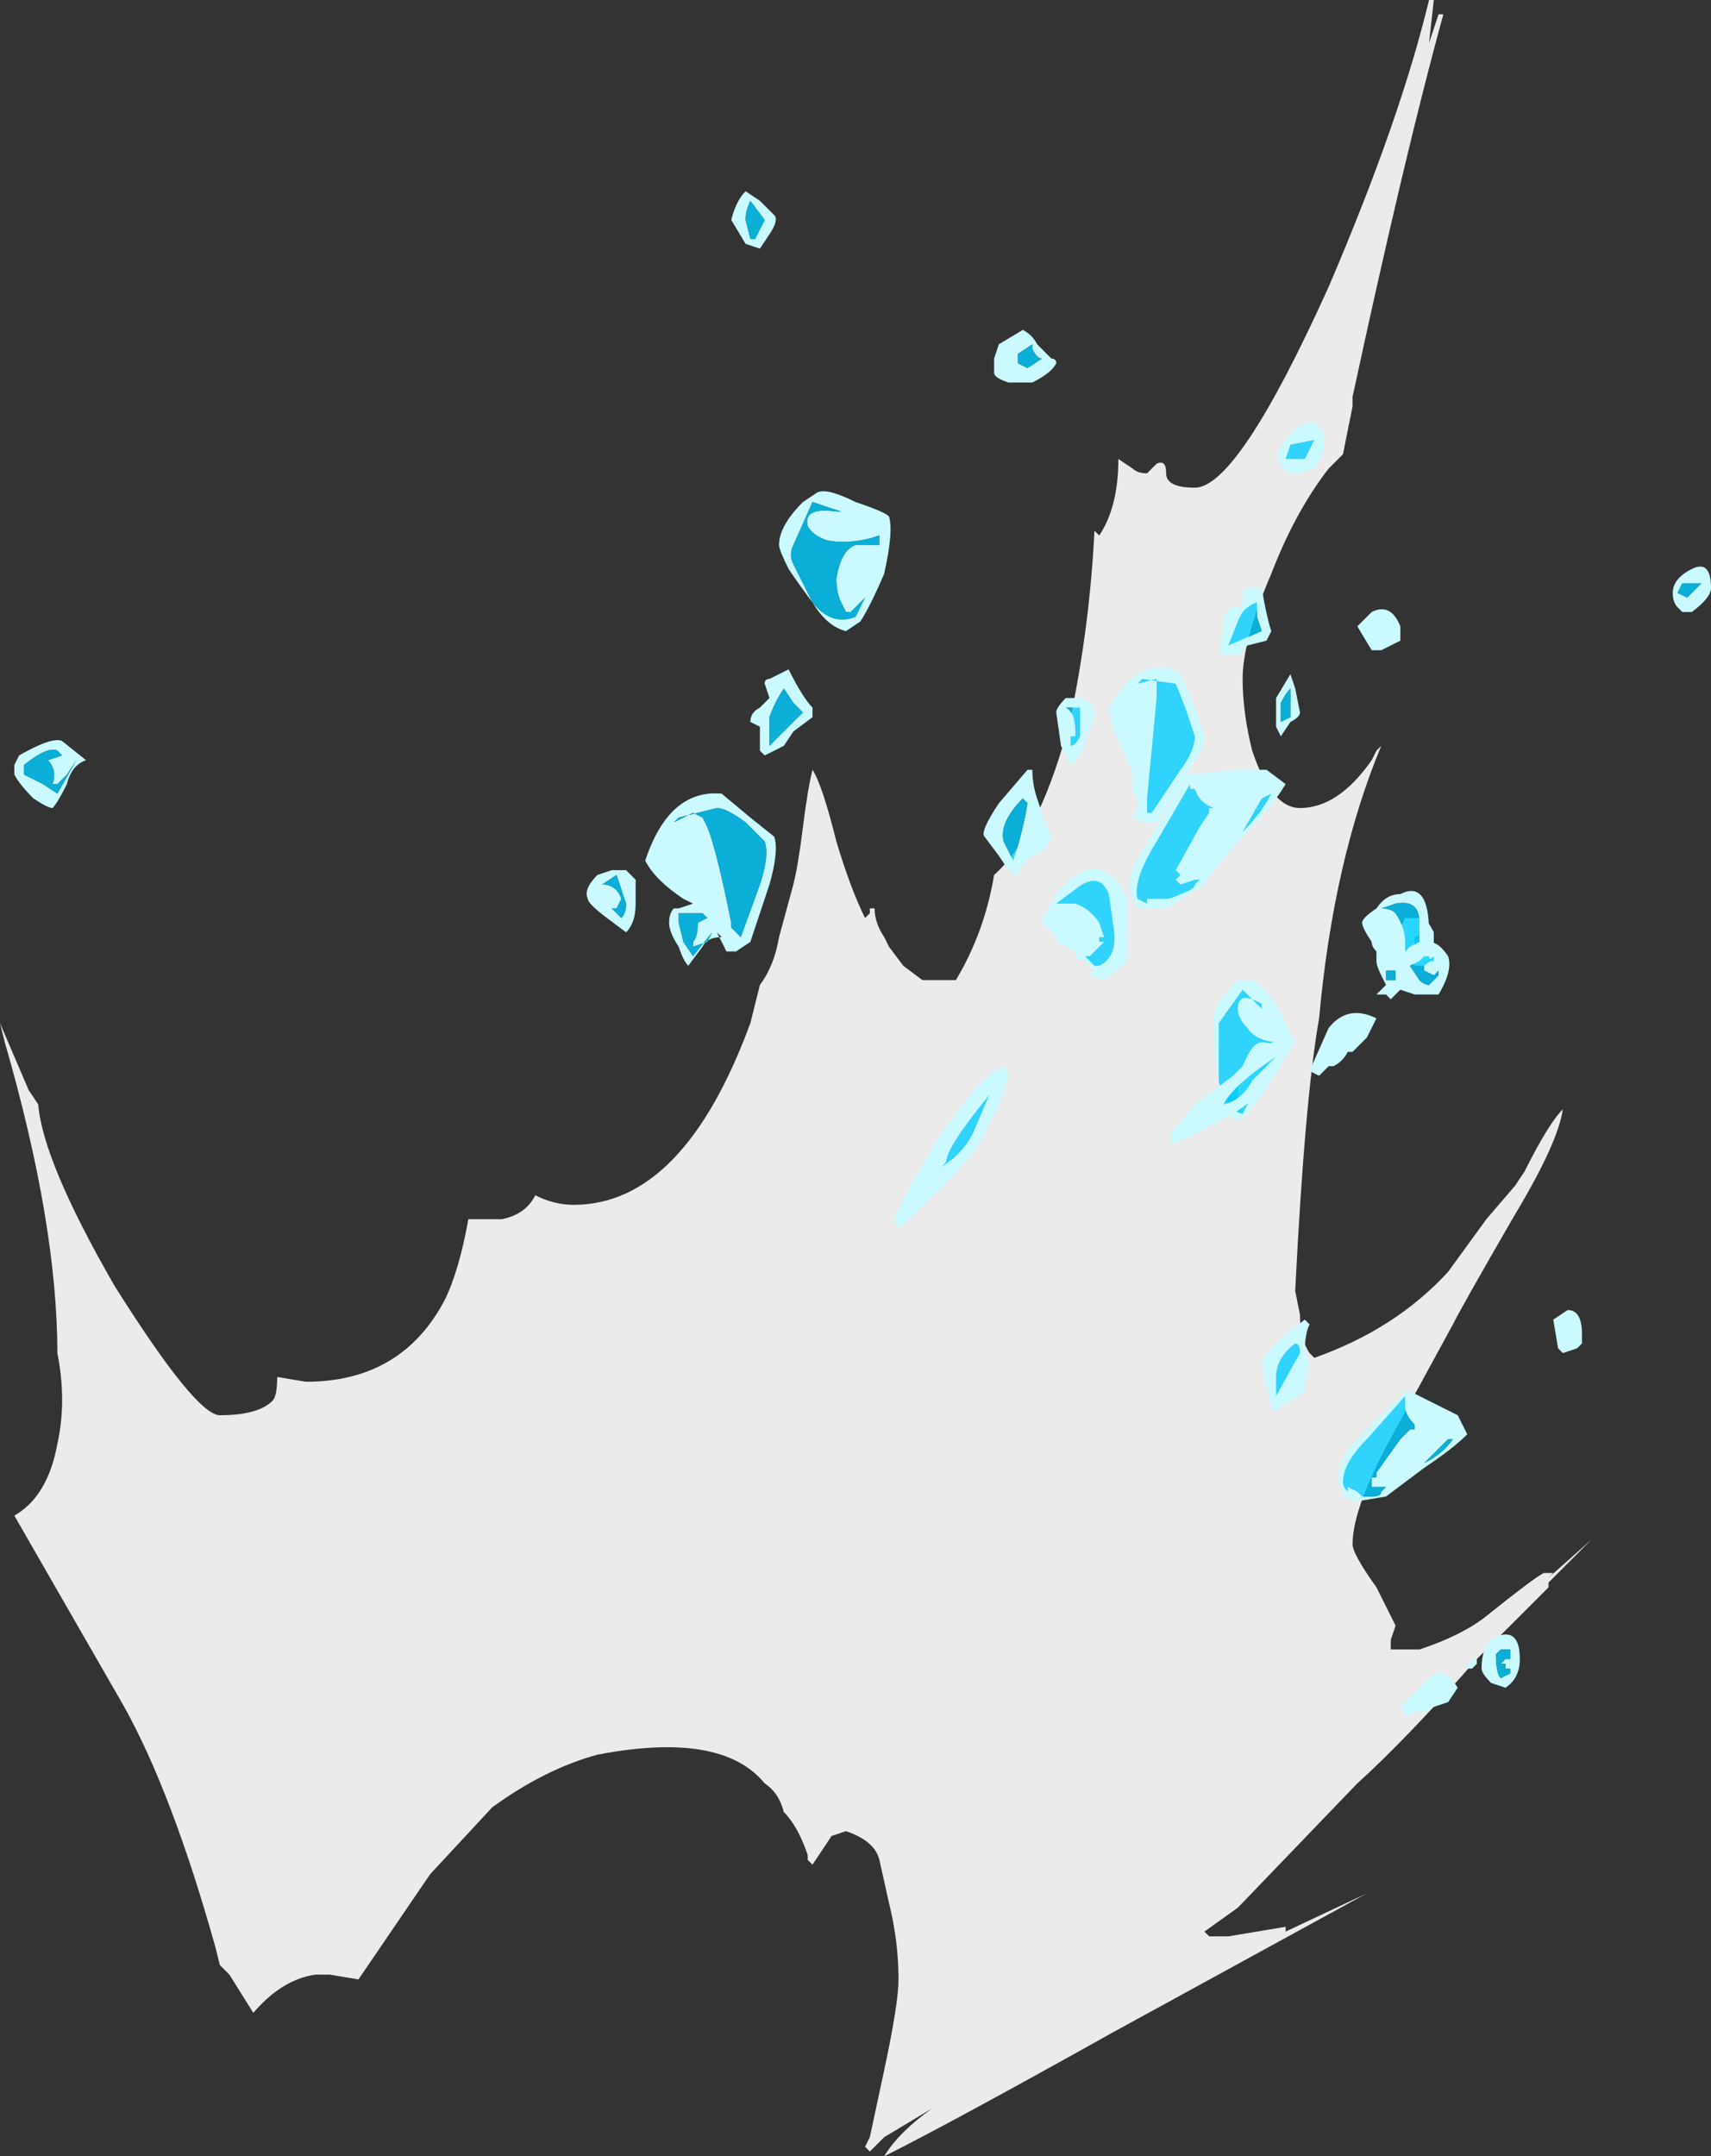<?xml version="1.0" encoding="UTF-8" standalone="no"?>
<svg xmlns:ffdec="https://www.free-decompiler.com/flash" xmlns:xlink="http://www.w3.org/1999/xlink" ffdec:objectType="shape" height="22.55px" width="17.9px" xmlns="http://www.w3.org/2000/svg">
  <rect width="100%" height="100%" fill="#333333" stroke="none"/>
  <g transform="matrix(1.0, 0.0, 0.0, 1.0, 5.75, 26.25)">
    <path d="M9.3 -26.1 L9.35 -26.1 Q8.95 -24.65 8.4 -22.1 L8.4 -22.0 8.3 -21.5 8.15 -21.35 Q7.8 -20.9 7.55 -20.25 7.25 -19.55 7.25 -19.15 7.25 -18.8 7.35 -18.4 7.55 -17.8 7.85 -17.8 8.25 -17.8 8.6 -18.3 L8.65 -18.4 8.7 -18.45 Q8.2 -17.25 8.05 -15.6 7.9 -14.75 7.8 -12.75 L7.85 -12.5 Q7.85 -12.25 7.95 -12.1 L8.0 -12.05 Q8.85 -12.35 9.4 -12.95 L9.8 -13.5 10.1 -13.85 10.2 -14.0 Q10.45 -14.5 10.6 -14.65 10.55 -14.3 10.1 -13.55 9.55 -12.6 9.45 -12.4 L8.85 -11.3 Q8.4 -10.5 8.4 -10.1 8.4 -10.0 8.65 -9.65 L8.85 -9.25 8.8 -9.1 8.8 -9.0 9.1 -9.0 Q9.55 -9.15 9.8 -9.35 10.3 -9.75 10.4 -9.8 L10.5 -9.8 10.45 -9.75 10.9 -10.15 10.45 -9.7 10.45 -9.65 9.7 -8.9 Q8.95 -8.05 8.45 -7.6 L7.2 -6.3 6.85 -6.05 6.9 -6.0 7.1 -6.0 7.7 -6.1 7.7 -6.05 8.55 -6.45 5.9 -5.0 Q4.2 -4.05 3.5 -3.7 3.65 -3.95 4.0 -4.2 L3.5 -3.9 3.35 -3.75 3.3 -3.8 3.35 -3.9 3.5 -4.6 Q3.65 -5.3 3.65 -5.55 3.65 -5.95 3.55 -6.35 L3.45 -6.8 Q3.4 -7.0 3.1 -7.1 L2.95 -7.05 2.75 -6.75 2.7 -6.8 2.7 -6.85 Q2.6 -7.15 2.45 -7.3 2.4 -7.5 2.25 -7.6 1.8 -8.15 0.5 -7.9 -0.05 -7.75 -0.6 -7.35 L-1.25 -6.65 -2.0 -5.55 -2.3 -5.6 -2.45 -5.6 Q-2.8 -5.55 -3.1 -5.2 L-3.35 -5.6 -3.45 -5.7 -3.5 -5.9 Q-3.95 -7.5 -4.45 -8.4 L-5.6 -10.4 Q-5.25 -10.6 -5.15 -11.15 -5.05 -11.6 -5.15 -12.1 -5.15 -13.45 -5.7 -15.35 L-5.75 -15.55 -5.45 -14.85 -5.35 -14.7 Q-5.3 -14.1 -4.55 -12.8 -3.7 -11.45 -3.45 -11.45 -3.05 -11.45 -2.9 -11.6 -2.85 -11.65 -2.85 -11.85 L-2.55 -11.8 Q-1.55 -11.8 -1.1 -12.65 -0.95 -12.95 -0.85 -13.5 L-0.5 -13.5 Q-0.25 -13.55 -0.15 -13.75 0.05 -13.65 0.25 -13.65 1.4 -13.65 2.1 -15.55 L2.2 -15.95 Q2.35 -16.15 2.4 -16.45 L2.55 -17.0 Q2.6 -17.2 2.65 -17.6 2.7 -18.0 2.75 -18.2 2.85 -18.05 3.0 -17.45 3.15 -16.95 3.3 -16.65 L3.35 -16.7 3.35 -16.75 3.4 -16.75 Q3.4 -16.6 3.5 -16.45 L3.55 -16.35 3.7 -16.15 3.9 -16.0 4.25 -16.0 Q4.55 -16.5 4.65 -17.1 5.15 -17.55 5.45 -18.75 5.65 -19.7 5.7 -20.7 L5.75 -20.65 Q5.95 -20.95 5.95 -21.45 L6.1 -21.35 Q6.15 -21.3 6.25 -21.3 L6.35 -21.4 Q6.45 -21.45 6.45 -21.3 6.45 -21.15 6.75 -21.15 7.2 -21.15 8.15 -23.25 8.9 -25.0 9.2 -26.25 L9.25 -26.25 9.2 -25.8 9.3 -26.1" fill="#ffffff" fill-opacity="0.902" fill-rule="evenodd" stroke="none"/>
    <path d="M7.8 -21.75 Q8.0 -21.95 8.1 -21.7 8.15 -21.6 8.0 -21.35 L7.85 -21.3 7.75 -21.3 Q7.65 -21.35 7.65 -21.4 7.55 -21.55 7.8 -21.75 M7.9 -21.45 L8.0 -21.65 7.75 -21.6 7.7 -21.45 7.9 -21.45 M2.3 -19.15 L2.5 -19.25 Q2.65 -18.95 2.75 -18.85 L2.75 -18.75 2.55 -18.6 2.45 -18.45 2.25 -18.35 2.2 -18.4 2.2 -18.65 2.1 -18.7 Q2.1 -18.8 2.2 -18.85 L2.3 -18.95 2.25 -19.1 Q2.25 -19.15 2.3 -19.15 M2.55 -18.9 L2.45 -19.05 Q2.35 -18.9 2.3 -18.75 L2.3 -18.45 2.65 -18.8 2.55 -18.9 M1.6 -17.7 L1.65 -17.6 Q1.75 -17.35 1.9 -16.6 L1.9 -16.55 2.0 -16.45 2.2 -17.0 Q2.3 -17.3 2.25 -17.45 L2.05 -17.65 Q1.85 -17.8 1.75 -17.8 L1.35 -17.7 1.3 -17.65 1.5 -17.75 1.6 -17.7 M2.1 -17.7 L2.35 -17.5 Q2.4 -17.35 2.3 -17.0 L2.1 -16.4 1.95 -16.3 1.85 -16.3 1.75 -16.5 1.8 -16.45 Q1.65 -16.45 1.6 -16.35 L1.45 -16.15 Q1.4 -16.2 1.35 -16.35 1.25 -16.5 1.25 -16.6 1.25 -16.7 1.3 -16.75 L1.35 -16.75 1.5 -16.8 1.4 -16.85 Q1.1 -17.05 1.0 -17.25 1.25 -18.0 1.8 -17.95 L2.1 -17.7 M1.65 -16.65 L1.6 -16.7 1.35 -16.7 1.35 -16.6 1.4 -16.4 1.5 -16.25 1.7 -16.5 1.65 -16.4 1.5 -16.35 1.5 -16.4 Q1.55 -16.45 1.55 -16.6 L1.65 -16.65 M0.9 -16.8 Q0.9 -16.6 0.8 -16.5 L0.6 -16.65 Q0.4 -16.8 0.4 -16.85 0.35 -16.95 0.5 -17.1 L0.65 -17.15 0.8 -17.15 0.9 -17.05 Q0.9 -17.0 0.9 -16.8 M0.55 -17.0 Q0.7 -17.0 0.75 -16.85 L0.7 -16.75 0.65 -16.75 0.75 -16.65 Q0.8 -16.7 0.8 -16.8 L0.7 -17.1 0.55 -17.0 M5.8 -16.4 L5.65 -16.25 5.6 -16.25 5.7 -16.15 5.75 -16.15 Q5.95 -16.25 5.9 -16.55 L5.85 -16.9 Q5.75 -17.15 5.5 -16.95 L5.3 -16.8 5.5 -16.8 Q5.65 -16.75 5.75 -16.6 L5.8 -16.45 5.75 -16.45 5.75 -16.4 5.8 -16.4 M5.3 -16.45 L5.15 -16.6 Q5.15 -16.65 5.25 -16.8 5.3 -16.95 5.45 -17.05 5.8 -17.35 6.05 -16.85 6.05 -16.75 6.05 -16.5 L6.05 -16.2 5.8 -16.0 5.65 -16.05 5.7 -16.1 5.6 -16.2 Q5.5 -16.2 5.5 -16.3 L5.3 -16.4 5.3 -16.45 M4.6 -14.8 Q4.15 -14.25 4.15 -14.1 L4.1 -14.05 Q4.35 -14.2 4.45 -14.45 L4.6 -14.8 M4.75 -15.1 Q4.75 -15.15 4.8 -15.0 L4.7 -14.7 4.5 -14.3 Q4.35 -14.05 3.65 -13.4 L3.6 -13.5 3.8 -13.9 4.1 -14.4 4.4 -14.8 Q4.55 -15.0 4.75 -15.1 M7.75 -19.05 Q7.7 -19.0 7.65 -18.9 L7.65 -18.7 7.75 -18.75 7.75 -19.05 M7.0 -14.95 Q6.95 -15.2 6.95 -15.35 6.95 -15.6 6.95 -15.65 7.0 -15.8 7.2 -16.0 L7.35 -16.0 Q7.45 -15.95 7.6 -15.75 L7.75 -15.45 Q7.75 -15.25 7.55 -14.95 7.35 -14.65 7.25 -14.55 L7.15 -14.55 Q7.05 -14.65 7.0 -14.95 7.05 -14.65 7.25 -14.6 L7.35 -14.8 7.25 -14.7 7.2 -14.7 7.2 -14.8 Q7.2 -14.9 7.25 -15.1 7.35 -15.35 7.45 -15.35 7.6 -15.35 7.6 -15.25 L7.65 -15.3 7.65 -15.35 Q7.4 -15.35 7.3 -15.5 7.2 -15.6 7.2 -15.7 7.2 -15.9 7.45 -15.75 L7.45 -15.7 7.25 -15.9 7.0 -15.55 Q7.0 -15.5 7.0 -15.4 L7.0 -14.95 M7.75 -19.2 L7.8 -19.05 7.85 -18.8 Q7.85 -18.75 7.75 -18.7 L7.65 -18.55 7.6 -18.65 7.6 -18.95 7.75 -19.2 M9.15 -16.65 Q9.2 -16.6 9.25 -16.5 L9.25 -16.3 Q9.3 -16.25 9.25 -16.2 9.25 -16.15 9.1 -16.15 9.0 -16.15 8.95 -16.25 8.85 -16.35 8.85 -16.4 L8.9 -16.55 8.95 -16.65 9.15 -16.65 M9.2 -16.45 L9.2 -16.5 9.05 -16.45 9.05 -16.35 9.1 -16.3 9.2 -16.3 Q9.2 -16.35 9.2 -16.45 M10.5 -12.45 L10.65 -12.55 Q10.8 -12.55 10.8 -12.3 L10.8 -12.2 10.75 -12.15 10.6 -12.1 10.55 -12.15 10.5 -12.45 M8.95 -11.6 L8.95 -11.65 8.55 -11.2 Q8.3 -10.95 8.3 -10.75 8.3 -10.7 8.35 -10.65 L8.35 -10.7 8.45 -10.65 8.5 -10.6 8.6 -10.6 Q8.7 -10.6 8.7 -10.65 L8.75 -10.7 8.7 -10.7 Q8.65 -10.7 8.6 -10.7 L8.6 -10.8 8.65 -10.8 8.65 -10.85 8.9 -11.2 9.0 -11.3 9.05 -11.3 9.05 -11.35 Q8.95 -11.45 8.95 -11.55 L8.95 -11.6 M8.95 -11.7 L9.0 -11.7 9.5 -11.45 9.6 -11.25 Q9.45 -11.1 9.15 -10.9 L8.75 -10.6 8.45 -10.55 8.3 -10.6 8.3 -10.65 8.25 -10.75 Q8.25 -11.0 8.45 -11.2 L8.95 -11.7 M9.4 -11.2 L9.15 -10.95 Q9.35 -11.05 9.45 -11.2 L9.4 -11.2 M7.95 -12.4 Q7.9 -12.3 7.9 -12.1 L7.95 -12.0 7.9 -11.8 7.9 -11.7 7.75 -11.6 Q7.65 -11.55 7.6 -11.5 L7.55 -11.5 7.55 -11.55 7.5 -11.75 7.45 -12.0 Q7.45 -12.05 7.65 -12.25 L7.9 -12.45 7.95 -12.4 M7.85 -12.1 Q7.85 -12.2 7.8 -12.2 7.6 -12.05 7.6 -11.85 L7.6 -11.65 7.85 -12.1 M9.7 -8.9 L9.7 -8.85 9.65 -8.8 9.6 -8.8 9.6 -8.85 Q9.65 -8.9 9.7 -8.9 M10.0 -8.9 L10.05 -8.9 10.05 -9.0 9.95 -9.0 9.9 -8.95 Q9.9 -8.75 9.95 -8.7 L10.05 -8.75 10.05 -8.8 10.0 -8.8 10.0 -8.85 9.95 -8.85 10.0 -8.9 M9.05 -8.35 L8.95 -8.3 Q8.95 -8.35 8.9 -8.4 L9.2 -8.7 Q9.35 -8.85 9.5 -8.6 L9.4 -8.45 9.25 -8.4 Q9.2 -8.35 9.1 -8.35 L9.05 -8.35 M9.85 -8.65 Q9.75 -8.75 9.75 -8.8 9.75 -9.1 9.95 -9.15 10.15 -9.2 10.15 -8.9 10.15 -8.7 10.0 -8.6 L9.85 -8.65" fill="#caf9ff" fill-rule="evenodd" stroke="none"/>
    <path d="M7.9 -21.45 L7.7 -21.45 7.75 -21.6 8.0 -21.65 7.9 -21.45 M1.6 -17.7 L1.5 -17.75 1.3 -17.65 1.35 -17.7 1.75 -17.8 Q1.85 -17.8 2.05 -17.65 L2.25 -17.45 Q2.3 -17.3 2.2 -17.0 L2.0 -16.45 1.9 -16.55 1.9 -16.6 Q1.75 -17.35 1.65 -17.6 L1.6 -17.7 M2.55 -18.9 L2.65 -18.8 2.3 -18.45 2.3 -18.75 Q2.35 -18.9 2.45 -19.05 L2.55 -18.9 M1.65 -16.65 L1.55 -16.6 Q1.55 -16.45 1.5 -16.4 L1.5 -16.35 1.65 -16.4 1.7 -16.5 1.5 -16.25 1.4 -16.4 1.35 -16.6 1.35 -16.7 1.6 -16.7 1.65 -16.65 M5.8 -16.4 L5.75 -16.4 5.75 -16.45 5.8 -16.45 5.75 -16.6 Q5.65 -16.75 5.5 -16.8 L5.3 -16.8 5.5 -16.95 Q5.75 -17.15 5.85 -16.9 L5.9 -16.55 Q5.95 -16.25 5.75 -16.15 L5.7 -16.15 5.6 -16.25 5.65 -16.25 5.8 -16.4 M0.55 -17.0 L0.7 -17.1 0.8 -16.8 Q0.8 -16.7 0.75 -16.65 L0.65 -16.75 0.7 -16.75 0.75 -16.85 Q0.7 -17.0 0.55 -17.0 M4.6 -14.8 L4.45 -14.45 Q4.35 -14.2 4.1 -14.05 L4.15 -14.1 Q4.15 -14.25 4.6 -14.8 M7.75 -19.05 L7.75 -18.75 7.65 -18.7 7.65 -18.9 Q7.7 -19.0 7.75 -19.05 M7.2 -14.7 L7.25 -14.7 7.35 -14.8 7.25 -14.6 Q7.05 -14.65 7.0 -14.95 L7.0 -15.4 Q7.0 -15.5 7.0 -15.55 L7.25 -15.9 7.45 -15.7 7.45 -15.75 Q7.2 -15.9 7.2 -15.7 7.2 -15.6 7.3 -15.5 7.4 -15.35 7.65 -15.35 L7.65 -15.3 7.6 -15.25 Q7.6 -15.35 7.45 -15.35 7.35 -15.35 7.25 -15.1 7.2 -14.9 7.2 -14.8 L7.2 -14.7 M9.2 -16.45 Q9.2 -16.35 9.2 -16.3 L9.1 -16.3 9.05 -16.35 9.05 -16.45 9.2 -16.5 9.2 -16.45 M8.95 -11.6 L8.95 -11.55 Q8.95 -11.45 9.05 -11.35 L9.05 -11.3 9.0 -11.3 8.9 -11.2 8.65 -10.85 8.65 -10.8 8.6 -10.8 8.6 -10.7 Q8.65 -10.7 8.7 -10.7 L8.75 -10.7 8.7 -10.65 Q8.7 -10.6 8.6 -10.6 L8.5 -10.6 8.45 -10.65 8.35 -10.7 8.35 -10.65 Q8.3 -10.7 8.3 -10.75 8.3 -10.95 8.55 -11.2 L8.95 -11.65 8.95 -11.6 M9.4 -11.2 L9.45 -11.2 Q9.35 -11.05 9.15 -10.95 L9.4 -11.2 M7.85 -12.1 L7.6 -11.65 7.6 -11.85 Q7.6 -12.05 7.8 -12.2 7.85 -12.2 7.85 -12.1 M10.0 -8.9 L9.95 -8.85 10.0 -8.85 10.0 -8.8 10.05 -8.8 10.05 -8.75 9.95 -8.7 Q9.9 -8.75 9.9 -8.95 L9.95 -9.0 10.05 -9.0 10.05 -8.9 10.0 -8.9" fill="#00cdff" fill-opacity="0.8" fill-rule="evenodd" stroke="none"/>
    <path d="M12.15 -20.1 Q12.15 -20.0 11.95 -19.85 L11.85 -19.85 11.8 -19.9 Q11.75 -19.95 11.75 -20.05 11.75 -20.2 11.95 -20.3 12.15 -20.4 12.15 -20.1 M11.9 -20.0 L12.05 -20.15 11.85 -20.15 11.8 -20.05 11.9 -20.0 M2.2 -24.15 L2.35 -24.0 Q2.4 -23.95 2.3 -23.8 L2.2 -23.65 2.05 -23.7 1.9 -23.95 Q1.95 -24.15 2.05 -24.25 L2.2 -24.15 M2.1 -24.15 Q2.05 -24.05 2.05 -23.95 L2.1 -23.75 2.15 -23.75 2.25 -23.95 2.1 -24.15 M5.25 -22.5 Q5.3 -22.5 5.3 -22.45 5.25 -22.35 5.05 -22.25 L4.8 -22.25 Q4.65 -22.3 4.65 -22.35 L4.65 -22.5 4.7 -22.65 4.95 -22.8 Q5.05 -22.75 5.1 -22.65 L5.25 -22.5 M5.05 -22.6 L5.05 -22.65 4.9 -22.55 4.9 -22.45 5.0 -22.4 5.15 -22.5 Q5.1 -22.5 5.05 -22.6 M3.2 -21.0 Q3.5 -20.9 3.55 -20.85 3.6 -20.7 3.5 -20.25 3.35 -19.9 3.25 -19.75 L3.1 -19.65 Q2.9 -19.7 2.75 -19.95 2.6 -20.15 2.5 -20.3 2.4 -20.5 2.4 -20.55 2.4 -20.75 2.65 -21.0 L2.8 -21.1 Q2.9 -21.15 3.2 -21.0 M3.45 -20.65 Q3.15 -20.55 2.9 -20.6 2.75 -20.65 2.7 -20.75 2.65 -20.95 3.0 -20.9 L3.05 -20.9 2.75 -21.0 2.55 -20.55 Q2.5 -20.45 2.55 -20.35 L2.75 -19.95 Q2.95 -19.7 3.2 -19.8 L3.3 -20.0 3.15 -19.85 3.1 -19.85 3.05 -19.95 Q3.0 -20.05 3.0 -20.2 3.05 -20.5 3.2 -20.55 L3.45 -20.55 3.45 -20.65 M5.4 -18.85 Q5.5 -18.8 5.5 -18.6 L5.5 -18.55 5.45 -18.55 5.45 -18.45 Q5.5 -18.45 5.55 -18.55 L5.55 -18.85 5.4 -18.85 M5.7 -18.75 L5.6 -18.5 Q5.55 -18.3 5.45 -18.25 L5.35 -18.45 5.3 -18.8 Q5.3 -18.85 5.4 -18.95 L5.55 -18.95 5.65 -18.9 Q5.7 -18.85 5.7 -18.75 M5.0 -17.85 L4.95 -17.9 Q4.7 -17.65 4.75 -17.45 L4.85 -17.25 Q4.95 -17.55 5.0 -17.85 M8.9 -19.7 L8.9 -19.55 8.7 -19.45 8.6 -19.45 8.45 -19.7 8.6 -19.85 Q8.8 -19.95 8.9 -19.7 M4.7 -17.85 L5.0 -18.2 5.05 -18.2 Q5.05 -18.05 5.1 -17.9 L5.2 -17.6 5.25 -17.5 Q5.2 -17.35 5.05 -17.3 4.95 -17.25 4.9 -17.1 L4.85 -17.1 4.85 -17.15 4.8 -17.15 4.7 -17.3 4.55 -17.5 Q4.5 -17.55 4.7 -17.85 M7.4 -19.95 Q7.25 -19.9 7.2 -19.75 L7.1 -19.5 7.45 -19.65 7.4 -19.8 7.4 -19.95 M7.25 -20.05 Q7.25 -20.1 7.35 -20.1 L7.45 -20.1 Q7.5 -19.8 7.55 -19.65 L7.5 -19.55 7.3 -19.5 7.2 -19.4 7.05 -19.4 7.0 -19.45 7.05 -19.7 7.05 -19.75 Q7.05 -19.85 7.15 -19.9 7.25 -19.9 7.25 -19.95 L7.25 -20.05 M6.65 -18.85 L6.55 -19.1 6.2 -19.15 6.15 -19.1 6.35 -19.15 6.35 -18.95 6.25 -17.9 6.25 -17.85 Q6.25 -17.8 6.25 -17.75 L6.3 -17.75 6.6 -18.2 Q6.75 -18.4 6.75 -18.55 L6.65 -18.85 M6.75 -18.85 L6.85 -18.55 Q6.85 -18.4 6.65 -18.15 L6.7 -18.15 7.2 -18.2 7.5 -18.2 7.7 -18.05 Q7.55 -17.8 7.25 -17.5 6.9 -17.1 6.85 -17.0 L6.45 -16.75 6.15 -16.75 6.1 -16.85 Q6.0 -17.05 6.2 -17.35 L6.65 -18.1 6.35 -17.65 6.2 -17.65 6.1 -17.7 6.15 -17.8 6.15 -17.9 Q6.1 -17.95 6.1 -18.05 L6.1 -18.15 6.0 -18.4 Q5.85 -18.7 5.85 -18.85 6.2 -19.45 6.6 -19.2 L6.75 -18.85 M7.55 -17.95 L7.45 -17.9 7.25 -17.55 Q7.45 -17.75 7.55 -17.95 M6.75 -18.0 L6.7 -18.0 6.7 -18.05 6.35 -17.45 Q6.1 -17.05 6.15 -16.85 L6.25 -16.8 6.25 -16.85 6.45 -16.85 Q6.5 -16.85 6.6 -16.9 6.75 -16.95 6.75 -17.0 L6.8 -17.05 6.75 -17.05 6.6 -17.0 6.55 -17.05 6.6 -17.1 6.55 -17.15 6.8 -17.6 6.9 -17.75 6.9 -17.8 6.95 -17.8 Q6.8 -17.85 6.75 -18.0 M8.6 -16.4 Q8.5 -16.55 8.5 -16.6 8.5 -16.65 8.65 -16.75 8.75 -16.9 8.9 -16.9 9.2 -17.05 9.2 -16.5 L9.2 -16.4 Q9.3 -16.4 9.4 -16.25 9.45 -16.1 9.3 -15.85 L9.05 -15.85 8.9 -15.9 8.8 -15.8 8.75 -15.85 8.65 -15.85 8.75 -15.95 8.7 -16.05 Q8.65 -16.15 8.65 -16.2 L8.65 -16.3 Q8.6 -16.35 8.6 -16.4 M7.05 -14.7 Q7.25 -14.75 7.35 -14.95 L7.6 -15.2 Q7.15 -14.9 7.05 -14.7 M7.15 -15.0 L7.45 -15.3 Q7.65 -15.4 7.8 -15.4 7.8 -15.45 7.8 -15.35 L7.6 -15.05 7.35 -14.75 Q7.2 -14.6 6.55 -14.3 L6.5 -14.3 6.5 -14.4 6.75 -14.7 7.15 -15.0 M8.55 -15.4 L8.4 -15.25 8.35 -15.25 Q8.3 -15.15 8.2 -15.1 L8.15 -15.1 8.05 -15.0 7.95 -15.05 8.15 -15.5 Q8.35 -15.75 8.65 -15.6 L8.55 -15.4 M9.1 -16.6 Q9.1 -16.85 8.85 -16.8 L8.7 -16.75 Q8.8 -16.75 8.85 -16.7 8.95 -16.55 8.95 -16.4 L8.95 -16.3 9.0 -16.35 9.1 -16.4 9.1 -16.6 M8.7 -16.2 L8.7 -16.2 M-5.1 -18.35 L-5.15 -18.4 Q-5.25 -18.45 -5.5 -18.25 L-5.5 -18.15 -5.3 -18.05 -5.15 -17.95 -4.95 -18.3 -5.05 -18.15 -5.15 -18.05 -5.2 -18.05 Q-5.15 -18.2 -5.25 -18.3 L-5.1 -18.35 M9.25 -16.2 L9.25 -16.25 Q9.2 -16.2 9.2 -16.25 L9.15 -16.25 9.1 -16.2 9.0 -16.15 9.1 -16.0 Q9.15 -15.95 9.2 -15.95 L9.3 -16.05 9.3 -16.1 9.25 -16.05 9.15 -16.1 9.15 -16.15 Q9.2 -16.2 9.25 -16.2 M8.85 -16.0 Q8.85 -16.05 8.85 -16.1 L8.75 -16.1 8.75 -16.0 8.85 -16.0 M-5.6 -18.25 L-5.55 -18.35 Q-5.2 -18.55 -5.1 -18.5 L-4.85 -18.3 Q-5.0 -18.25 -5.05 -18.05 -5.15 -17.85 -5.2 -17.8 -5.25 -17.8 -5.4 -17.9 -5.55 -18.05 -5.6 -18.15 L-5.6 -18.25" fill="#caf9ff" fill-rule="evenodd" stroke="none"/>
    <path d="M11.9 -20.0 L11.8 -20.05 11.85 -20.15 12.05 -20.15 11.9 -20.0 M2.1 -24.15 L2.25 -23.95 2.15 -23.75 2.1 -23.75 2.05 -23.95 Q2.05 -24.05 2.1 -24.15 M5.05 -22.6 Q5.1 -22.5 5.15 -22.5 L5.0 -22.4 4.9 -22.45 4.9 -22.55 5.05 -22.65 5.05 -22.6 M3.45 -20.65 L3.45 -20.55 3.2 -20.55 Q3.05 -20.5 3.0 -20.2 3.0 -20.05 3.05 -19.95 L3.1 -19.85 3.15 -19.85 3.3 -20.0 3.2 -19.8 Q2.95 -19.7 2.75 -19.95 L2.55 -20.35 Q2.5 -20.45 2.55 -20.55 L2.75 -21.0 3.05 -20.9 3.0 -20.9 Q2.65 -20.95 2.7 -20.75 2.75 -20.65 2.9 -20.6 3.15 -20.55 3.45 -20.65 M5.4 -18.85 L5.55 -18.85 5.55 -18.55 Q5.5 -18.45 5.45 -18.45 L5.45 -18.55 5.5 -18.55 5.5 -18.6 Q5.5 -18.8 5.4 -18.85 M5.0 -17.85 Q4.95 -17.55 4.85 -17.25 L4.75 -17.45 Q4.7 -17.65 4.95 -17.9 L5.0 -17.85 M7.4 -19.95 L7.4 -19.8 7.45 -19.65 7.1 -19.5 7.2 -19.75 Q7.25 -19.9 7.4 -19.95 M6.65 -18.85 L6.75 -18.55 Q6.75 -18.4 6.6 -18.2 L6.3 -17.75 6.25 -17.75 Q6.25 -17.8 6.25 -17.85 L6.25 -17.9 6.35 -18.95 6.35 -19.15 6.15 -19.1 6.2 -19.15 6.55 -19.1 6.65 -18.85 M6.75 -18.0 Q6.8 -17.85 6.95 -17.8 L6.9 -17.8 6.9 -17.75 6.8 -17.6 6.55 -17.15 6.6 -17.1 6.55 -17.05 6.6 -17.0 6.75 -17.05 6.8 -17.05 6.75 -17.0 Q6.75 -16.95 6.6 -16.9 6.5 -16.85 6.45 -16.85 L6.25 -16.85 6.25 -16.8 6.15 -16.85 Q6.1 -17.05 6.35 -17.45 L6.7 -18.05 6.7 -18.0 6.75 -18.0 M7.55 -17.95 Q7.45 -17.75 7.25 -17.55 L7.45 -17.9 7.55 -17.95 M7.05 -14.7 Q7.15 -14.9 7.6 -15.2 L7.35 -14.95 Q7.25 -14.75 7.05 -14.7 M8.7 -16.2 L8.7 -16.2 M9.1 -16.6 L9.1 -16.4 9.0 -16.35 8.95 -16.3 8.95 -16.4 Q8.95 -16.55 8.85 -16.7 8.8 -16.75 8.7 -16.75 L8.85 -16.8 Q9.1 -16.85 9.1 -16.6 M8.85 -16.0 L8.75 -16.0 8.75 -16.1 8.85 -16.1 Q8.85 -16.05 8.85 -16.0 M9.25 -16.2 Q9.2 -16.2 9.15 -16.15 L9.15 -16.1 9.25 -16.05 9.3 -16.1 9.3 -16.05 9.2 -15.95 Q9.15 -15.95 9.1 -16.0 L9.0 -16.15 9.1 -16.2 9.15 -16.25 9.2 -16.25 Q9.2 -16.2 9.25 -16.25 L9.25 -16.2 M-5.1 -18.35 L-5.25 -18.3 Q-5.15 -18.2 -5.2 -18.05 L-5.15 -18.05 -5.05 -18.15 -4.95 -18.3 -5.15 -17.95 -5.3 -18.05 -5.5 -18.15 -5.5 -18.25 Q-5.25 -18.45 -5.15 -18.4 L-5.1 -18.35" fill="#00cdff" fill-opacity="0.8" fill-rule="evenodd" stroke="none"/>
  </g>
</svg>
